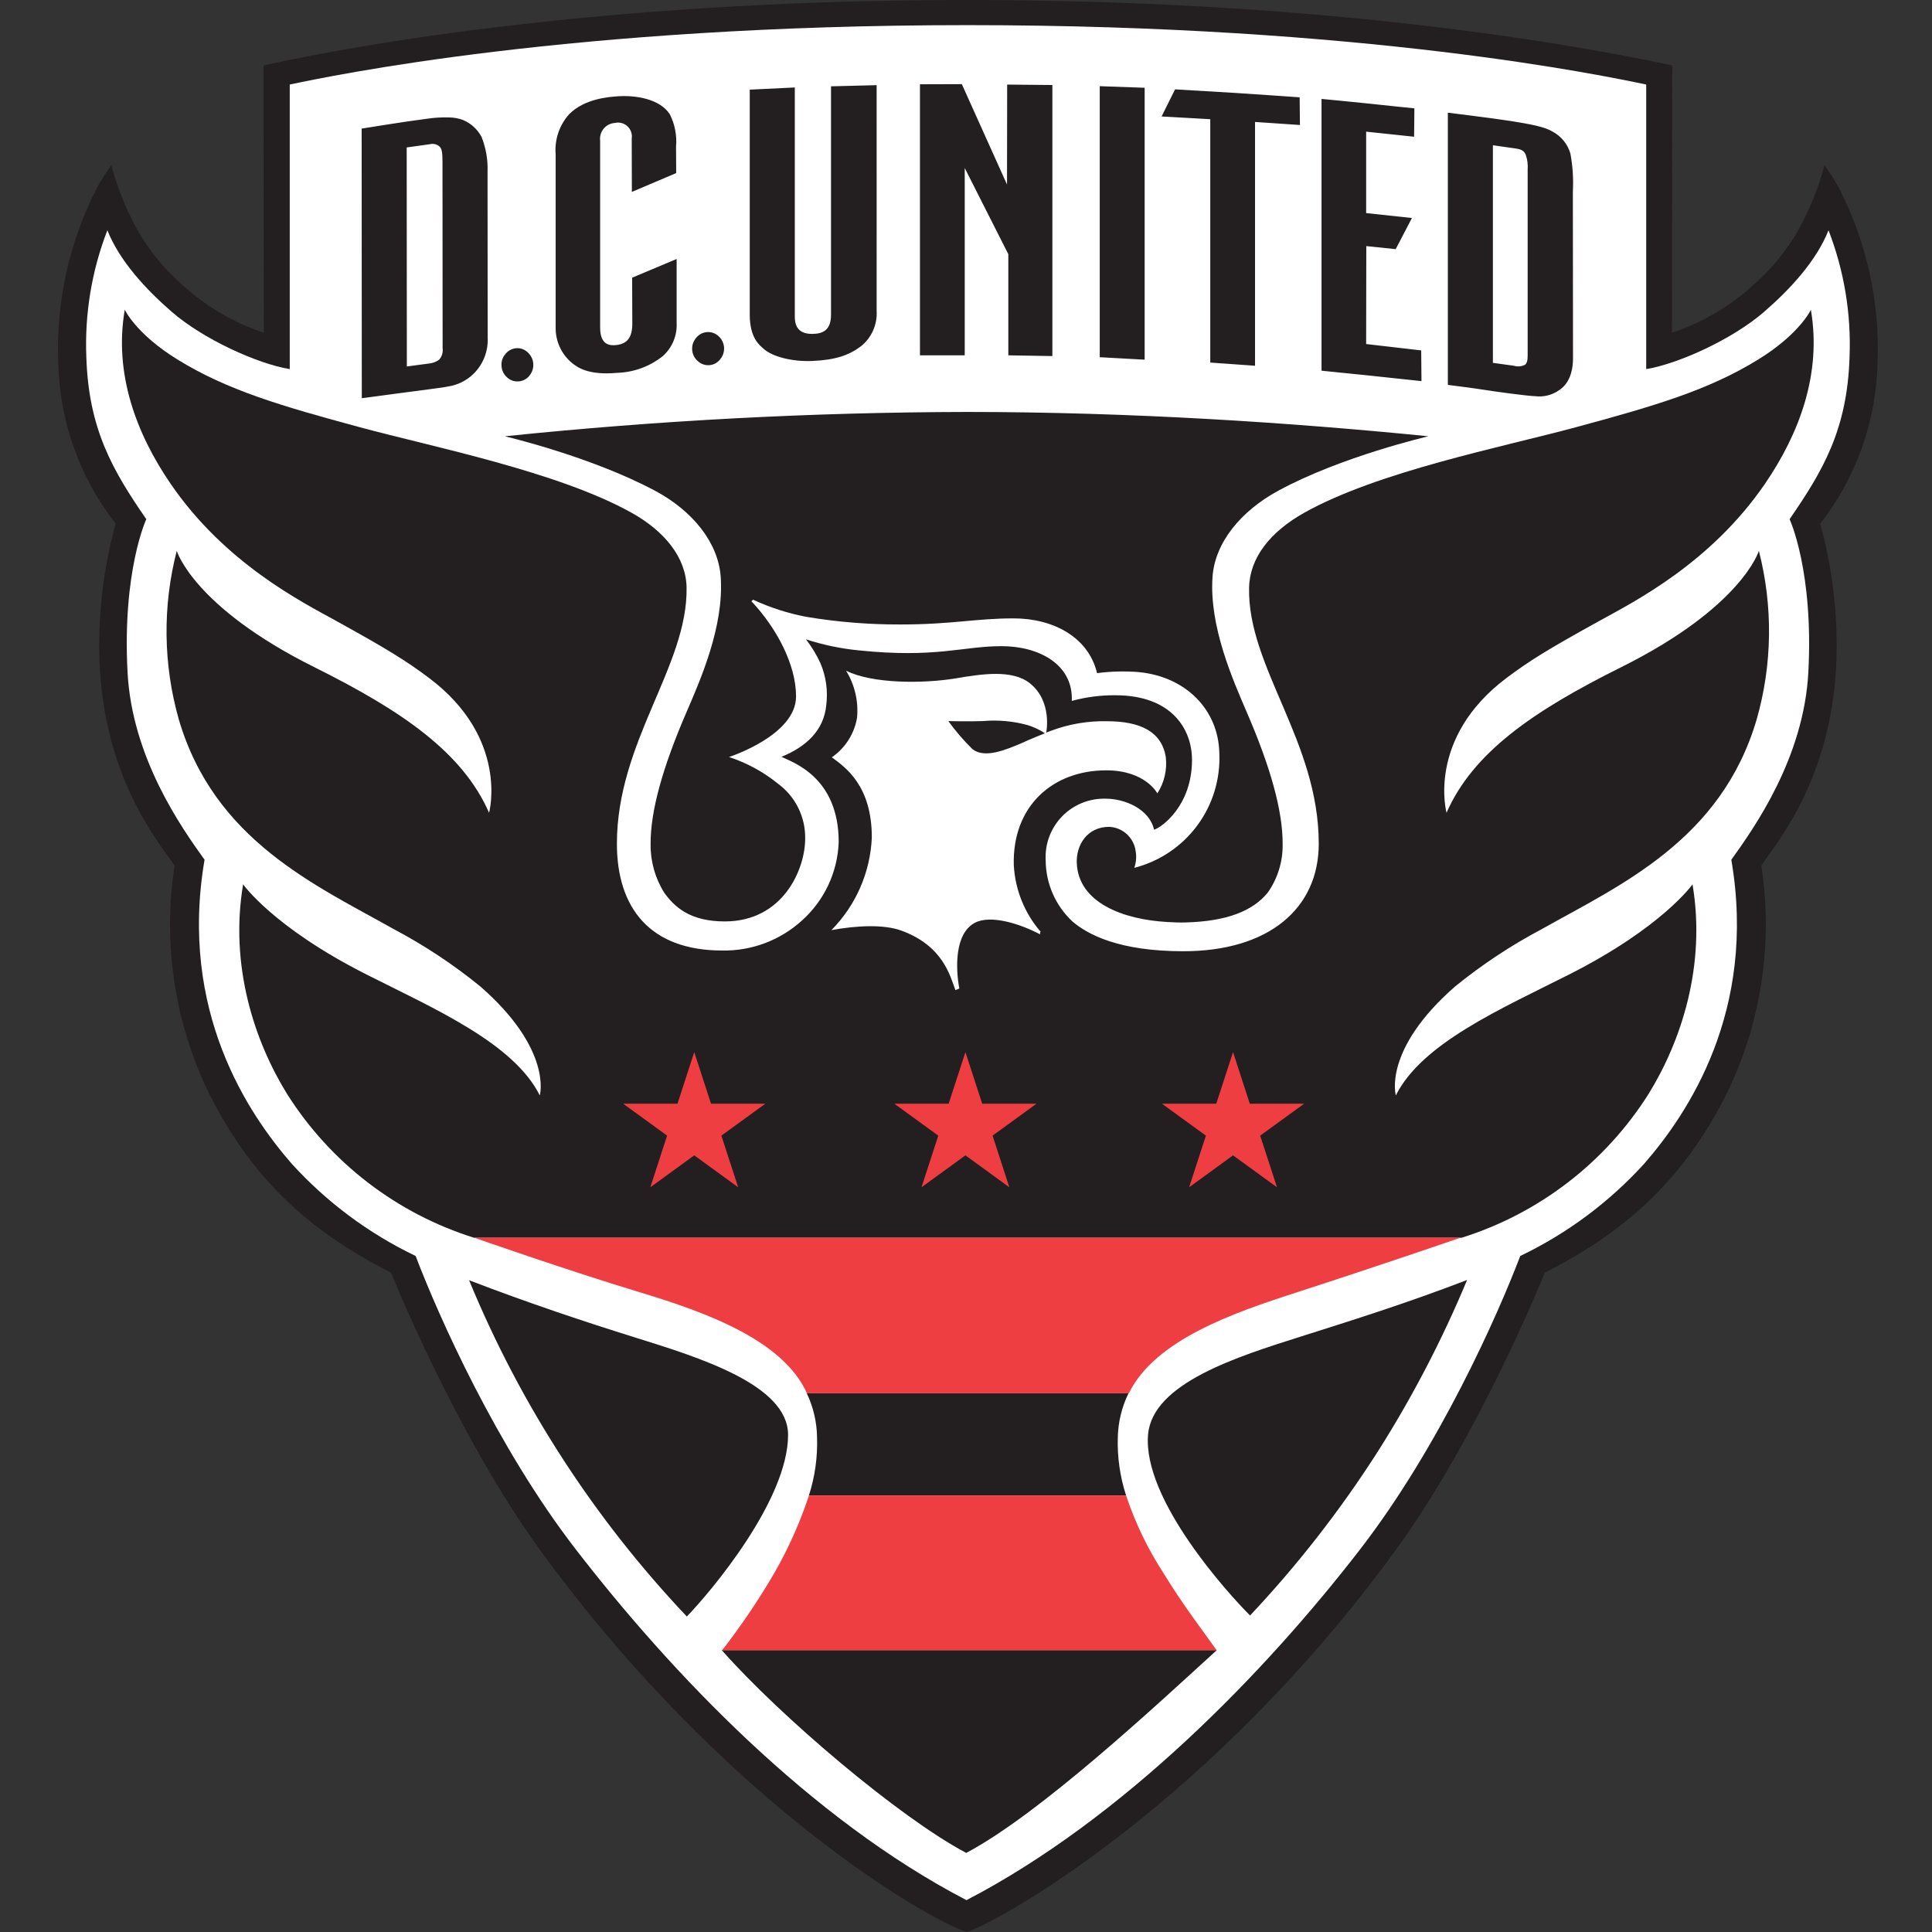 <svg width="200" height="200" viewBox="0 0 200 200" fill="none" xmlns="http://www.w3.org/2000/svg">
<rect x="0" y="0" width="200" height="200" fill="#333333" stroke="none"/>
<path d="M194.369 37.562C194.229 43.605 192.147 49.442 188.432 54.209C189.565 58.353 190.137 62.63 190.131 66.925C190.105 80.19 183.9 87.222 182.328 89.608C183.585 97.743 182.294 106.068 178.631 113.44C174.477 121.616 168.819 127.25 159.921 131.739C159.921 131.739 153.188 148.535 144.395 160.588C125.574 186.389 103.864 198.76 100.079 200C95.963 198.696 74.903 186.503 56.004 160.589C47.211 148.534 40.477 131.742 40.477 131.742C31.579 127.25 25.922 121.615 21.767 113.444C18.105 106.072 16.814 97.747 18.07 89.612C16.5 87.224 10.294 80.191 10.268 66.927C10.262 62.631 10.834 58.354 11.967 54.211C8.252 49.444 6.17 43.607 6.029 37.565C5.777 31.286 7.154 25.049 10.028 19.461C10.475 18.643 10.976 17.856 11.527 17.105C12.125 19.35 12.986 21.517 14.091 23.56C15.314 25.785 16.919 27.777 18.83 29.448C21.27 31.697 24.16 33.4 27.309 34.444L27.281 6.77C39.973 3.972 65.621 0 100.109 0C134.602 0 160.008 3.972 173.114 6.77L173.085 34.444C176.235 33.4 179.125 31.697 181.564 29.448C183.477 27.778 185.081 25.785 186.305 23.56C187.41 21.517 188.27 19.35 188.868 17.105C189.419 17.857 189.92 18.644 190.367 19.461C193.241 25.05 194.618 31.287 194.365 37.566" fill="#231F20"/>
<path d="M189.287 23.837C188.051 26.981 185.324 29.936 182.614 32.286C179.374 35.098 173.777 37.656 170.414 38.209V8.75C166.137 7.859 141.252 2.602 100.159 2.602C59.068 2.602 34.265 7.86 29.994 8.749V38.209C26.621 37.656 21.027 35.098 17.786 32.286C15.078 29.936 12.355 26.981 11.116 23.836C9.5 28.009 8.759 32.469 8.937 36.941C9.167 44.453 11.679 48.714 15.144 53.746C15.144 53.746 12.647 59.096 13.204 69.592C13.675 78.482 18.816 85.712 21.176 89C18.49 104.699 25.736 115.348 30.198 120.471C33.818 124.451 38.174 127.693 43.026 130.018C45.371 136.186 51.417 149.79 59.599 160.383C69.516 173.225 83.871 188.29 100.05 196.704C116.232 188.29 130.885 173.225 140.803 160.383C148.984 149.79 155.03 136.187 157.376 130.018C162.228 127.693 166.584 124.451 170.204 120.471C174.666 115.348 181.911 104.699 179.226 89C181.586 85.712 186.728 78.482 187.199 69.592C187.755 59.096 185.258 53.746 185.258 53.746C188.723 48.714 191.235 44.454 191.465 36.941C191.643 32.469 190.901 28.009 189.286 23.836" fill="white"/>
<path d="M46.541 12.158C45.723 12.131 44.904 12.181 44.096 12.308C42.12 12.549 37.438 13.313 37.438 13.313L37.453 41.22C37.453 41.22 40.284 40.853 41.292 40.711C42.361 40.559 45.659 40.162 46.406 40.006C47.39 39.853 48.302 39.397 49.015 38.702C49.513 38.214 49.901 37.626 50.154 36.977C50.407 36.328 50.52 35.633 50.484 34.937L50.47 17.827C50.522 16.582 50.313 15.341 49.855 14.182C49.44 13.397 48.767 12.777 47.95 12.428C47.499 12.259 47.022 12.168 46.541 12.158ZM44.486 14.932C44.669 14.882 44.862 14.881 45.046 14.928C45.23 14.976 45.399 15.07 45.535 15.202C45.766 15.448 45.803 15.923 45.806 16.762L45.82 36.062C45.849 36.271 45.831 36.484 45.769 36.686C45.707 36.888 45.602 37.074 45.461 37.232C45.142 37.469 44.762 37.609 44.366 37.637L42.117 37.937L42.101 15.263L44.486 14.932ZM53.433 36.047C53.213 36.066 53 36.131 52.806 36.237C52.613 36.342 52.443 36.487 52.309 36.662C52.165 36.83 52.056 37.026 51.989 37.237C51.922 37.449 51.898 37.671 51.919 37.892C51.931 38.115 51.988 38.333 52.085 38.534C52.183 38.735 52.32 38.914 52.488 39.061C52.647 39.212 52.836 39.327 53.043 39.4C53.249 39.472 53.469 39.5 53.688 39.481C53.907 39.465 54.12 39.404 54.314 39.301C54.508 39.197 54.678 39.054 54.813 38.881C55.099 38.532 55.239 38.085 55.203 37.635C55.166 37.184 54.957 36.766 54.618 36.467C54.462 36.317 54.275 36.202 54.071 36.129C53.867 36.057 53.649 36.029 53.433 36.047ZM63.937 9.971C63.115 10.027 60.506 10.194 58.913 11.83C58.41 12.391 58.027 13.048 57.788 13.762C57.549 14.476 57.458 15.232 57.522 15.982V33.843C57.502 34.557 57.646 35.267 57.942 35.916C58.239 36.566 58.68 37.139 59.232 37.592C59.739 37.99 60.859 38.876 63.881 38.597C65.607 38.545 67.27 37.935 68.62 36.858C69.099 36.428 69.475 35.897 69.722 35.302C69.969 34.708 70.079 34.066 70.045 33.423V26.81L65.44 28.745L65.456 33.498C65.456 34.944 64.925 35.584 63.822 35.718C63.097 35.805 62.126 35.707 62.126 33.903V14.573C62.098 14.351 62.116 14.126 62.178 13.912C62.24 13.697 62.345 13.498 62.487 13.325C62.629 13.152 62.804 13.01 63.003 12.908C63.201 12.805 63.418 12.744 63.641 12.729C63.869 12.673 64.108 12.675 64.335 12.733C64.563 12.792 64.772 12.905 64.946 13.064C65.119 13.222 65.251 13.421 65.329 13.642C65.408 13.863 65.431 14.101 65.396 14.333L65.41 19.866L69.999 17.917L69.984 15.188C70.087 14.03 69.863 12.867 69.34 11.829C68.308 10.248 65.85 9.836 63.926 9.969L63.937 9.971ZM73.168 34.382C72.951 34.398 72.741 34.46 72.55 34.564C72.359 34.667 72.191 34.809 72.059 34.982C71.913 35.152 71.801 35.35 71.732 35.564C71.662 35.778 71.636 36.003 71.654 36.227C71.669 36.449 71.729 36.665 71.829 36.864C71.929 37.062 72.069 37.238 72.238 37.381C72.397 37.531 72.586 37.645 72.791 37.718C72.997 37.79 73.215 37.819 73.433 37.802C73.65 37.785 73.862 37.723 74.054 37.62C74.246 37.516 74.414 37.374 74.548 37.202C74.841 36.856 74.986 36.409 74.953 35.958C74.919 35.506 74.709 35.085 74.368 34.787C74.208 34.639 74.019 34.526 73.812 34.457C73.605 34.387 73.385 34.361 73.168 34.382ZM90.751 8.816L86.026 8.936V32.6C86.026 34.266 85.074 34.55 84.122 34.564C82.949 34.582 82.278 34.075 82.278 32.795V9.055L77.613 9.281V32.555C77.613 34.985 78.599 35.705 79.068 36.123C79.957 36.915 81.969 37.452 84.062 37.368C86.534 37.269 87.914 36.749 89.116 35.853C89.661 35.418 90.093 34.859 90.378 34.222C90.662 33.586 90.79 32.89 90.75 32.194L90.751 8.816ZM99.568 8.711L95.234 8.725V36.784H99.868V17.393L104.382 26.316V36.784L108.941 36.859V8.801L104.262 8.756L104.246 19.103L99.568 8.711ZM113.845 8.921V36.979L118.494 37.234V9.086L113.845 8.921ZM121.642 9.25L120.248 12.055L125.287 12.34V37.533C125.287 37.533 130.018 37.867 129.921 37.864V12.625L134.569 12.939L134.54 10.075C134.54 10.075 129.841 9.74 127.941 9.625C125.317 9.468 121.643 9.25 121.643 9.25H121.642ZM136.804 10.24V38.374C136.804 38.374 140.346 38.728 141.677 38.869C143.167 39.027 147.151 39.453 147.151 39.453L147.122 36.274L141.422 35.614L141.438 25.477L144.482 25.792L146.162 22.568L141.423 22.058V13.629L146.387 14.154L146.417 11.216C146.417 11.216 143.229 10.893 141.813 10.736C140.65 10.607 136.804 10.24 136.804 10.24ZM149.881 11.665V39.843C149.881 39.843 152.782 40.21 153.735 40.368C154.68 40.526 158.203 41.004 158.938 41.013C159.794 41.118 160.659 40.904 161.367 40.413C162.304 39.823 162.837 38.69 162.837 37.069L162.822 19.838C162.894 18.518 162.808 17.194 162.567 15.894C162.425 15.408 162.187 14.955 161.867 14.563C161.546 14.171 161.15 13.848 160.702 13.613C159.887 13.117 158.437 12.859 156.432 12.533C154.452 12.222 149.86 11.663 149.86 11.663L149.881 11.665ZM154.544 15.037L156.868 15.367C157.563 15.463 157.772 15.638 157.949 16.027C158.116 16.519 158.182 17.039 158.143 17.557V36.812C158.143 37.356 158.051 37.62 157.873 37.757C157.511 37.942 157.092 37.979 156.703 37.861L154.544 37.562V15.037Z" fill="#231F20"/>
<path d="M12.914 32.072C11.78 38.673 14.104 44.879 17.653 50.068C23.301 58.325 31.254 62.316 34.764 64.254C40.057 67.176 42.023 68.389 44.407 70.177C52.737 76.434 50.63 84.14 50.63 84.14C47.897 77.912 41.682 73.616 32.574 69.082C20.016 62.833 18.298 57.025 18.298 57.025C16.819 62.755 16.892 68.774 18.507 74.466C22.184 87.008 32.713 91.651 40.762 96.181C43.945 97.865 46.954 99.859 49.745 102.134C57.245 108.701 55.878 113.396 55.878 113.396C53.174 107.999 45.055 104.467 37.959 100.889C28.275 95.998 25.167 91.545 25.167 91.545C23.748 99.967 26.342 107.796 29.725 113.259C34.212 120.356 41.073 125.628 49.085 128.136H151.289C159.302 125.628 166.163 120.356 170.65 113.259C174.032 107.795 176.627 99.966 175.208 91.545C175.208 91.545 172.101 95.996 162.417 100.888C155.318 104.472 147.201 108.001 144.496 113.395C144.496 113.395 143.115 108.698 150.614 102.133C153.411 99.858 156.425 97.863 159.612 96.178C167.661 91.649 178.175 87.005 181.853 74.464C183.475 68.773 183.552 62.753 182.077 57.023C182.077 57.023 180.359 62.83 167.801 69.08C158.694 73.613 152.477 77.908 149.745 84.137C149.745 84.137 147.637 76.43 155.967 70.174C158.35 68.385 160.317 67.173 165.611 64.251C169.12 62.313 177.075 58.321 182.722 50.064C186.27 44.876 188.594 38.67 187.461 32.068C187.461 32.068 186.322 34.553 182.017 37.212C176.804 40.432 171.117 42.066 163.122 44.23C155.564 46.276 142.649 48.8 135.018 53.077C131.481 55.06 129.372 57.746 129.305 60.831C129.124 69.044 136.517 76.74 136.517 87.344C136.517 94.007 131.386 98.472 122.496 98.472C115.877 98.472 112.608 96.765 110.994 95.367C110.135 94.56 109.449 93.587 108.977 92.507C108.505 91.427 108.258 90.263 108.249 89.084C108.199 88.244 108.325 87.403 108.619 86.614C108.912 85.826 109.367 85.107 109.954 84.504C110.542 83.902 111.248 83.428 112.029 83.114C112.809 82.8 113.647 82.652 114.488 82.68C116.456 82.68 118.995 83.765 119.468 85.89C120.278 85.648 123.396 83.387 123.396 78.661C123.396 75.495 121.301 71.973 115.465 71.973C113.941 71.96 112.422 72.157 110.951 72.558C111.112 68.757 107.527 66.89 103.678 66.89C99.676 66.89 96.873 68.154 88.877 67.324C87.027 67.141 85.202 66.759 83.433 66.185C84.027 66.949 84.53 67.779 84.933 68.659C85.515 70.03 85.722 71.531 85.533 73.008C85.279 75.592 83.494 77.284 80.898 78.347C82 78.898 86.822 80.398 86.822 87.165C86.768 88.71 86.401 90.228 85.744 91.628C85.087 93.027 84.153 94.279 82.999 95.307C80.744 97.352 77.793 98.457 74.75 98.396C67.312 98.396 63.862 94.007 63.862 87.344C63.862 76.739 71.2 68.984 71.075 60.831C71.029 57.746 68.83 55.002 65.377 53.078C57.738 48.82 44.815 46.276 37.259 44.23C29.265 42.066 23.578 40.432 18.364 37.212C14.059 34.553 12.92 32.068 12.92 32.068L12.914 32.072ZM87.581 69.428C90.307 70.791 95.543 70.784 98.949 70.223C101.67 69.76 104.797 69.285 106.613 70.733C108.971 72.612 108.307 75.832 108.307 75.832L108.757 75.666C110.624 74.957 112.61 74.616 114.606 74.662C118.059 74.665 120.239 75.743 120.678 78.336C120.841 79.663 120.534 81.006 119.809 82.13C119.809 82.13 118.585 79.745 114.515 79.745C109.011 79.745 104.79 83.41 104.947 89.538C105.078 92.094 106.06 94.533 107.737 96.467C107.657 96.421 107.662 96.722 107.662 96.722C105.665 95.658 102.557 94.645 100.898 95.537C98.801 96.665 98.926 100.294 99.308 102.33L98.903 102.495C98.346 100.991 97.612 97.902 93.295 96.331C91.46 95.665 88.629 95.814 86.066 96.286C88.602 93.722 90.093 90.306 90.251 86.704C90.251 81.326 87.54 79.454 86.111 78.396C86.797 77.922 87.382 77.316 87.83 76.613C88.278 75.91 88.581 75.124 88.721 74.302C88.882 72.599 88.483 70.889 87.585 69.433L87.581 69.428Z" fill="#231F20"/>
<path d="M98.169 74.646C98.924 75.69 99.767 76.668 100.688 77.57C101.947 78.514 104.023 77.664 105.727 76.941C106.546 76.552 108.171 75.906 108.171 75.906C107.588 75.524 106.951 75.231 106.281 75.036C104.801 74.642 103.263 74.51 101.737 74.646C100.189 74.702 98.169 74.646 98.169 74.646ZM83.517 144.229C84.195 145.654 84.558 147.209 84.581 148.788C84.648 150.825 84.364 152.859 83.742 154.801H116.569C115.94 152.86 115.651 150.826 115.714 148.788C115.751 147.206 116.129 145.651 116.824 144.229H83.517ZM74.711 170.818C80.754 177.662 93.08 188.139 100.026 191.813C107.665 187.769 119.738 176.498 125.969 170.818L74.711 170.818Z" fill="#231F20"/>
<path d="M134.289 133.766C142.012 131.277 151.203 128.125 151.203 128.125H49.091C49.091 128.125 58.531 131.445 66.312 133.8C72.997 135.826 81.058 138.706 83.534 144.236H116.854C119.564 138.706 127.639 135.913 134.286 133.77M80.171 162.818C78.545 165.606 76.737 168.283 74.757 170.833H125.948C124.85 169.259 122.524 166.265 120.428 162.825C118.807 160.328 117.511 157.634 116.573 154.809H83.744C82.823 157.592 81.626 160.276 80.169 162.82M125.908 114.257H120.288L124.834 117.56L123.098 122.906L127.644 119.602L132.193 122.906L130.454 117.56L135.002 114.257H129.381L127.644 108.914L125.907 114.257H125.908ZM98.204 114.257H92.584L97.131 117.56L95.394 122.906L99.941 119.602L104.487 122.906L102.751 117.56L107.295 114.257H101.678L99.941 108.914L98.204 114.257ZM71.868 108.914L73.606 114.257H79.225L74.677 117.56L76.415 122.906L71.868 119.602L67.321 122.906L69.058 117.56L64.512 114.257H70.132L71.868 108.914Z" fill="#EF3E42"/>
<path d="M100.013 42.645C84.064 42.682 68.127 43.523 52.263 45.164C52.263 45.164 61.127 47.24 67.785 50.788C71.713 52.879 74.363 56.184 74.608 59.726C74.963 64.869 72.494 70.404 71.01 73.852C68.598 79.446 67.325 83.973 67.35 87.408C67.332 89.185 67.826 90.93 68.775 92.432C69.833 93.896 71.435 95.386 75.028 95.386C81.049 95.386 83.352 90.011 83.352 86.809C83.37 85.705 83.123 84.613 82.633 83.624C82.142 82.635 81.422 81.779 80.532 81.125C79.025 79.903 77.307 78.968 75.463 78.366C75.463 78.366 82.407 76.136 82.407 72.097C82.407 68.787 80.384 64.998 77.788 62.244L77.953 62.079C79.703 62.891 81.546 63.485 83.441 63.849C86.677 64.392 89.953 64.658 93.234 64.644C98.561 64.644 100.989 64.014 104.93 64.014C109.038 64.014 112.677 65.962 113.569 69.683C115.011 69.493 116.469 69.458 117.918 69.578C122.802 70.069 126.139 73.507 126.225 77.976C126.343 80.664 125.533 83.31 123.929 85.47C122.326 87.63 120.028 89.172 117.422 89.838C117.619 89.269 117.666 88.66 117.557 88.068C117.461 87.403 117.136 86.792 116.638 86.34C116.14 85.889 115.5 85.625 114.828 85.594C112.542 85.594 111.393 87.472 111.468 89.344C111.634 93.437 116.237 95.192 120.857 95.447C121.557 95.485 122.058 95.51 122.716 95.492C127.007 95.379 129.696 94.303 131.249 92.388C132.268 90.93 132.803 89.188 132.779 87.409C132.803 83.973 131.531 79.447 129.119 73.852C127.638 70.404 125.165 64.869 125.519 59.725C125.764 56.183 128.436 52.909 132.345 50.787C138.886 47.24 147.87 45.163 147.87 45.163C133.711 43.747 117.135 42.645 100.013 42.645ZM151.87 132.503C145.589 134.919 140.012 136.664 134.684 138.352C128.107 140.437 119.326 143.168 118.849 148.489C118.246 155.202 127.158 164.994 129.406 167.235C134.333 162 138.761 156.317 142.633 150.259C146.213 144.615 149.304 138.675 151.871 132.504L151.87 132.503ZM48.561 132.533C53.875 145.421 61.516 157.22 71.101 167.341C73.633 164.723 81.582 155.274 81.582 148.535C81.582 143.343 72.333 140.513 65.747 138.457C60.617 136.853 54.843 134.941 48.561 132.53V132.533Z" fill="#231F20"/>
</svg>
